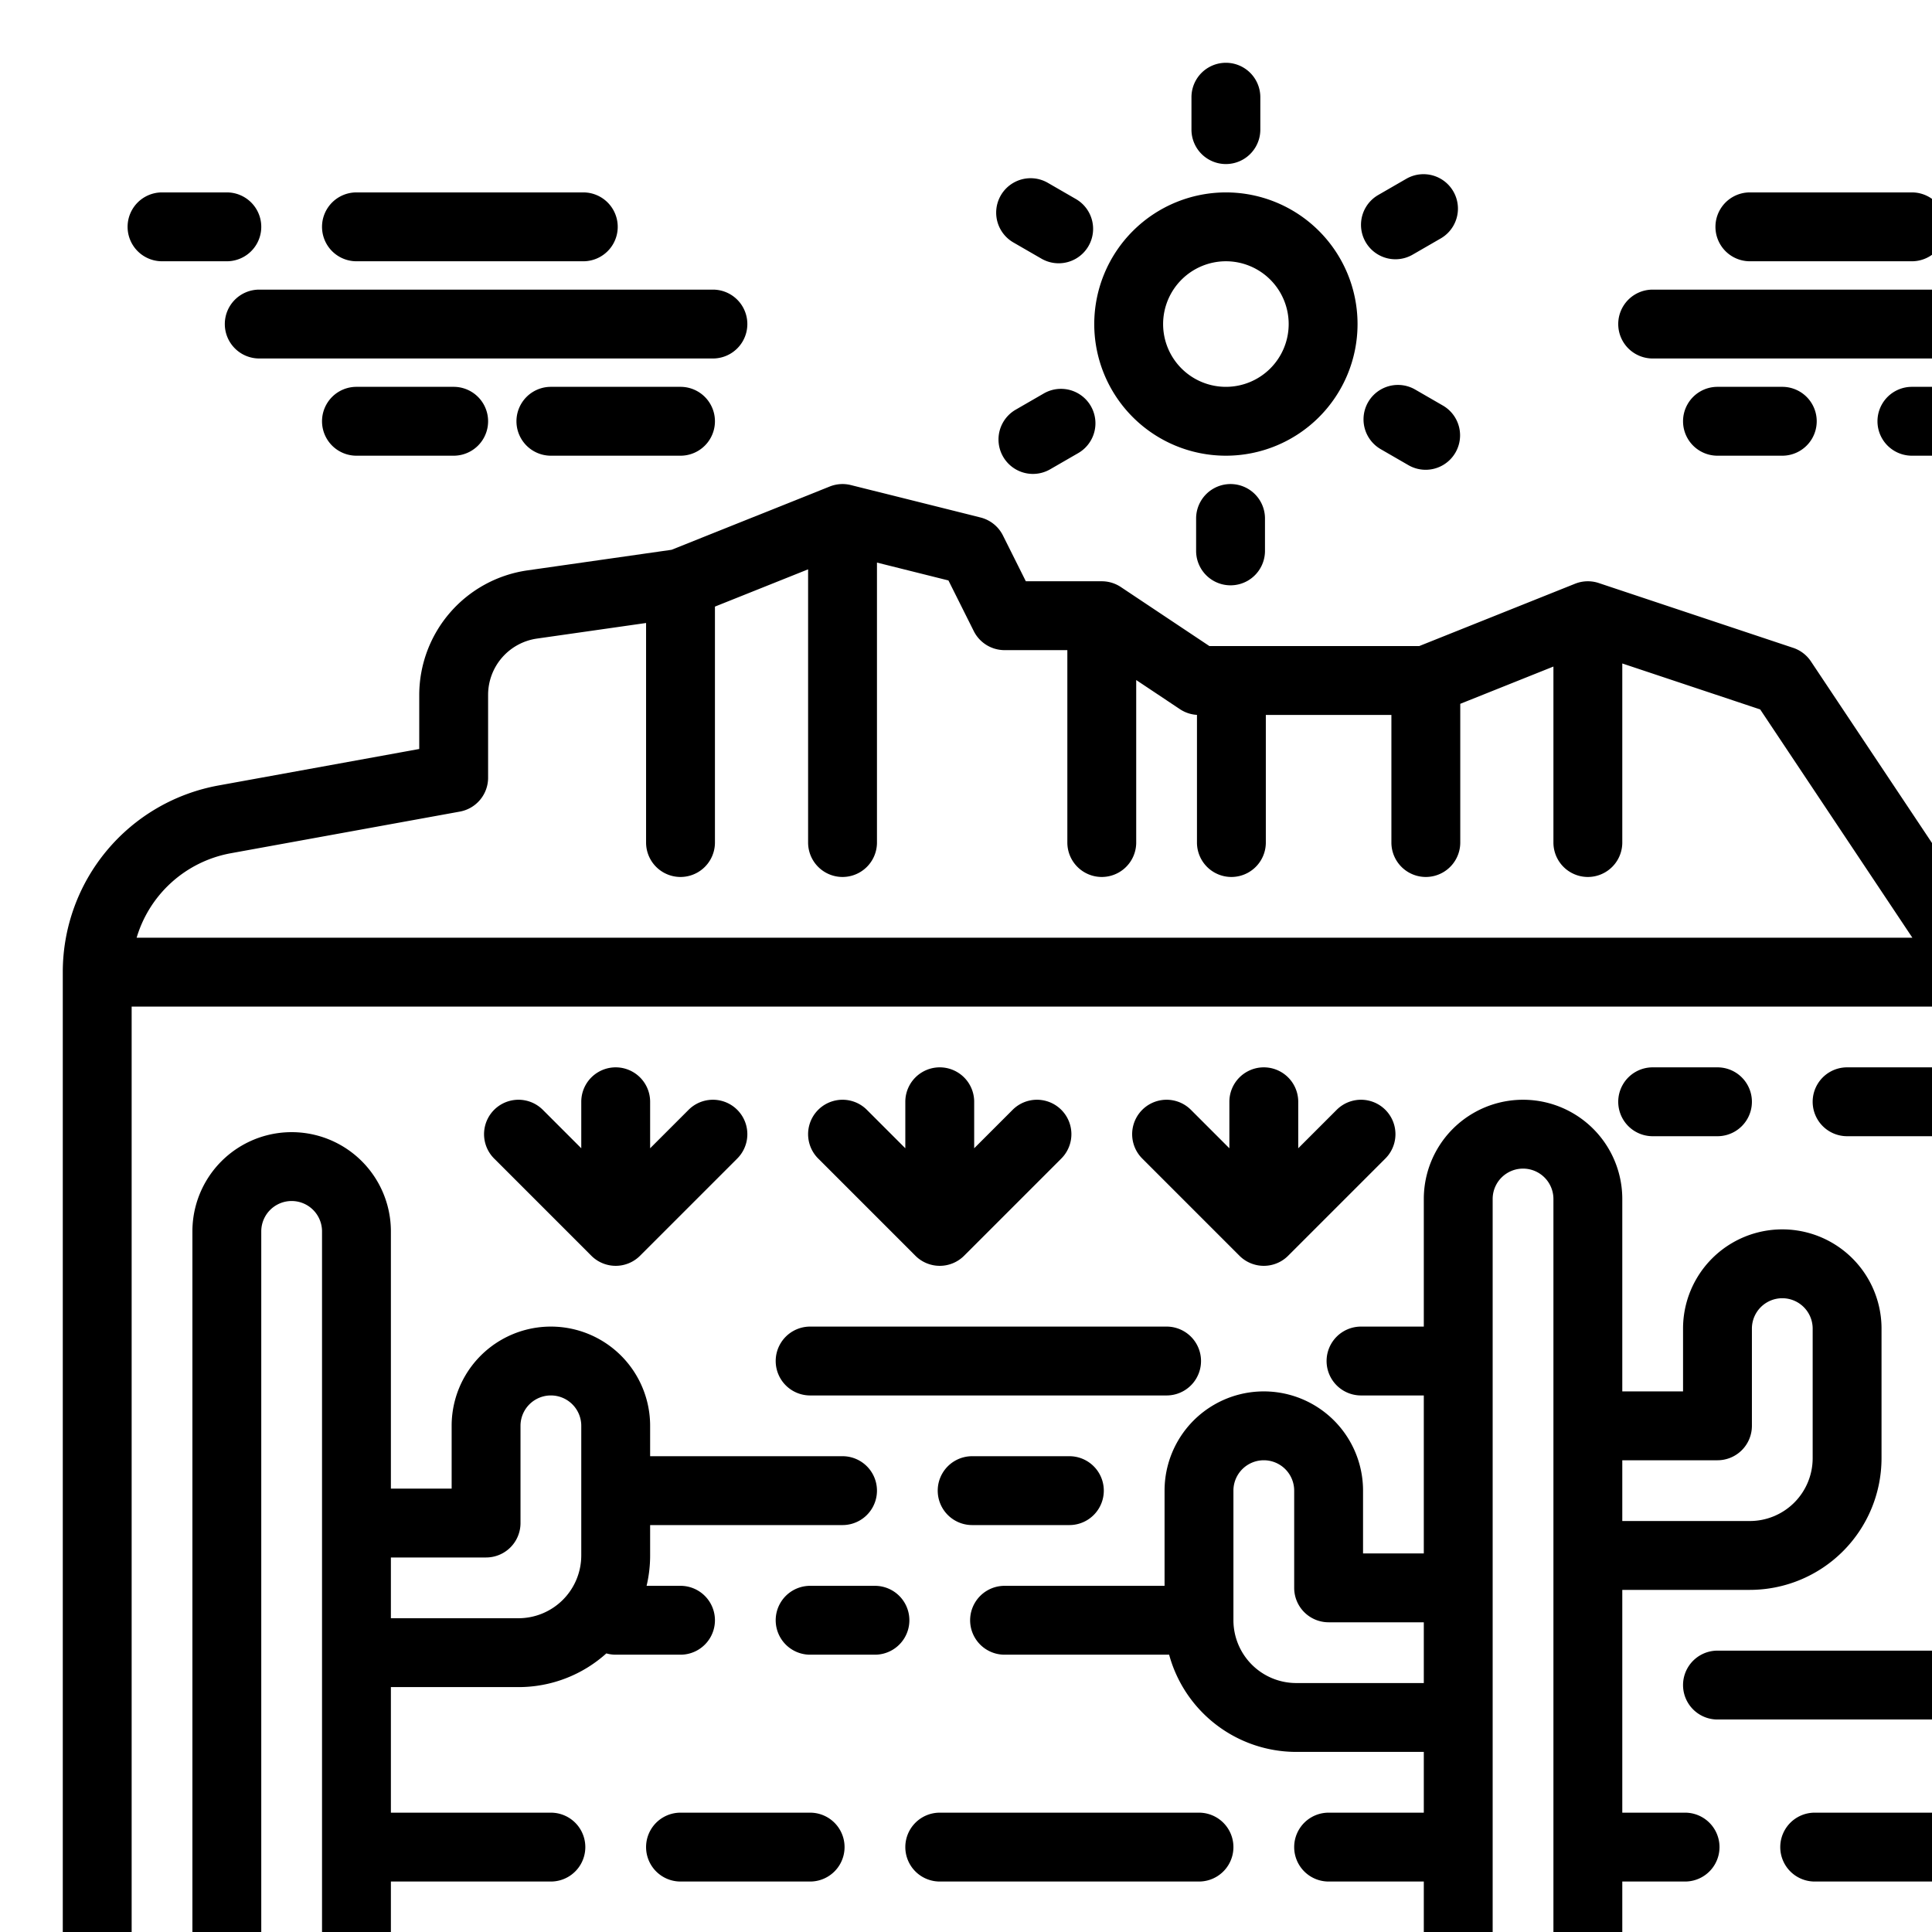 <?xml version="1.0"?>
<svg version="1.1" id="Capa_1" fill="currentColor" stroke="currentColor"  stroke-linecap="round" stroke-linejoin="round" xmlns="http://www.w3.org/2000/svg" xmlns:xlink="http://www.w3.org/1999/xlink" x="0px" y="0px"
	 viewBox="0 0 476.96 476.96" style="enable-background:new 0 0 476.96 476.96;" xml:space="preserve"><g id="outline"><path d="M494.656,235.562l-.013-.02-.018-.026-47.969-71.954a8,8,0,0,0-4.126-3.152l-48-16a8.012,8.012,0,0,0-5.5.162L350.459,160H298.422l-21.984-14.656A8.005,8.005,0,0,0,272,144H252.944l-5.789-11.578a8,8,0,0,0-5.215-4.183l-32-8a8,8,0,0,0-4.911.333l-39.11,15.644-35.754,5.107A30.627,30.627,0,0,0,104,171.492v13.831L54.052,194.4A46.322,46.322,0,0,0,16,240V488a8,8,0,0,0,8,8H488a8,8,0,0,0,8-8V240a7.955,7.955,0,0,0-1.345-4.437ZM56.914,210.146l56.517-10.275A8,8,0,0,0,120,192V171.492a14.546,14.546,0,0,1,12.429-14.329L160,153.224V208a8,8,0,0,0,16,0V149.416l24-9.6V208a8,8,0,0,0,16,0V138.246l18.49,4.623,6.355,12.709A8,8,0,0,0,248,160h16v48a8,8,0,0,0,16,0V166.948l11.562,7.708A8.005,8.005,0,0,0,296,176v32a8,8,0,0,0,16,0V176h32v32a8,8,0,0,0,16,0V173.416l24-9.6V208a8,8,0,0,0,16,0V163.1l34.866,11.622L473.052,232H33.068A30.338,30.338,0,0,1,56.914,210.146ZM80,480H64V304a8,8,0,0,1,16,0Zm272-64H320a16.019,16.019,0,0,1-16-16V368a8,8,0,0,1,16,0v24a8,8,0,0,0,8,8h24Zm32,64H368V296a8,8,0,0,1,16,0Zm96-216H456a8,8,0,0,0,0,16h24V408H424a8,8,0,0,0,0,16h56v24H448a8,8,0,0,0,0,16h32v16H400V464h16a8,8,0,0,0,0-16H400V392h32a32.036,32.036,0,0,0,32-32V328a24,24,0,0,0-48,0v16H400V296a24,24,0,0,0-48,0v32H336a8,8,0,0,0,0,16h16v40H336V368a24,24,0,0,0-48,0v24H248a8,8,0,0,0,0,16h41.013A32.057,32.057,0,0,0,320,432h32v16H328a8,8,0,0,0,0,16h24v16H96V464h40a8,8,0,0,0,0-16H96V416h32a31.875,31.875,0,0,0,21.565-8.38A8,8,0,0,0,152,408h16a8,8,0,0,0,0-16h-9.013A31.94,31.94,0,0,0,160,384v-8h48a8,8,0,0,0,0-16H160v-8a24,24,0,0,0-48,0v16H96V304a24,24,0,0,0-48,0V480H32V248H480ZM400,376V360h24a8,8,0,0,0,8-8V328a8,8,0,0,1,16,0v32a16.019,16.019,0,0,1-16,16ZM96,400V384h24a8,8,0,0,0,8-8V352a8,8,0,0,1,16,0v32a16.019,16.019,0,0,1-16,16Z"/><path d="M146.343,309.657a8,8,0,0,0,11.314,0l24-24a8,8,0,1,0-11.314-11.314L160,284.686V272a8,8,0,0,0-16,0v12.686l-10.343-10.343a8,8,0,1,0-11.314,11.314Z"/><path d="M200,344h88a8,8,0,0,0,0-16H200a8,8,0,0,0,0,16Z"/><path d="M264,360H240a8,8,0,0,0,0,16h24a8,8,0,0,0,0-16Z"/><path d="M216,392H200a8,8,0,0,0,0,16h16a8,8,0,0,0,0-16Z"/><path d="M224,456a8,8,0,0,0,8,8h64a8,8,0,0,0,0-16H232A8,8,0,0,0,224,456Z"/><path d="M200,448H168a8,8,0,0,0,0,16h32a8,8,0,0,0,0-16Z"/><path d="M408,280h16a8,8,0,0,0,0-16H408a8,8,0,0,0,0,16Z"/><path d="M270.641,80a32,32,0,1,0,32-32A32.036,32.036,0,0,0,270.641,80Zm32-16a16,16,0,1,1-16,16A16.019,16.019,0,0,1,302.641,64Z"/><path d="M310.641,32V24a8,8,0,0,0-16,0v8a8,8,0,0,0,16,0Z"/><path d="M265.359,49.568l-6.928-4a8,8,0,1,0-8,13.858l6.928,4a8,8,0,0,0,8-13.858Z"/><path d="M257.934,97.568l-6.929,4a8,8,0,1,0,8,13.858l6.929-4a8,8,0,0,0-8-13.858Z"/><path d="M295.79,128v8a8,8,0,0,0,16,0v-8a8,8,0,0,0-16,0Z"/><path d="M349.072,96.575a8,8,0,0,0-8,13.856l6.928,4a8,8,0,0,0,8-13.856Z"/><path d="M347.426,44.574l-6.929,4a8,8,0,1,0,8,13.858l6.929-4a8,8,0,0,0-8-13.858Z"/><path d="M144,64a8,8,0,0,0,0-16H88a8,8,0,0,0,0,16Z"/><path d="M56,80a8,8,0,0,0,8,8H176a8,8,0,0,0,0-16H64A8,8,0,0,0,56,80Z"/><path d="M88,96a8,8,0,0,0,0,16h24a8,8,0,0,0,0-16Z"/><path d="M136,96a8,8,0,0,0,0,16h32a8,8,0,0,0,0-16Z"/><path d="M488,72H408a8,8,0,0,0,0,16h80a8,8,0,0,0,0-16Z"/><path d="M472,64a8,8,0,0,0,0-16H432a8,8,0,0,0,0,16Z"/><path d="M440,112a8,8,0,0,0,0-16H424a8,8,0,0,0,0,16Z"/><path d="M56,48H40a8,8,0,0,0,0,16H56a8,8,0,0,0,0-16Z"/><path d="M488,96H472a8,8,0,0,0,0,16h16a8,8,0,0,0,0-16Z"/><path d="M226.343,309.657a8,8,0,0,0,11.314,0l24-24a8,8,0,1,0-11.314-11.314L240,284.686V272a8,8,0,0,0-16,0v12.686l-10.343-10.343a8,8,0,0,0-11.314,11.314Z"/><path d="M306.343,309.657a8,8,0,0,0,11.314,0l24-24a8,8,0,0,0-11.314-11.314L320,284.686V272a8,8,0,0,0-16,0v12.686l-10.343-10.343a8,8,0,0,0-11.314,11.314Z"/></g></svg>
